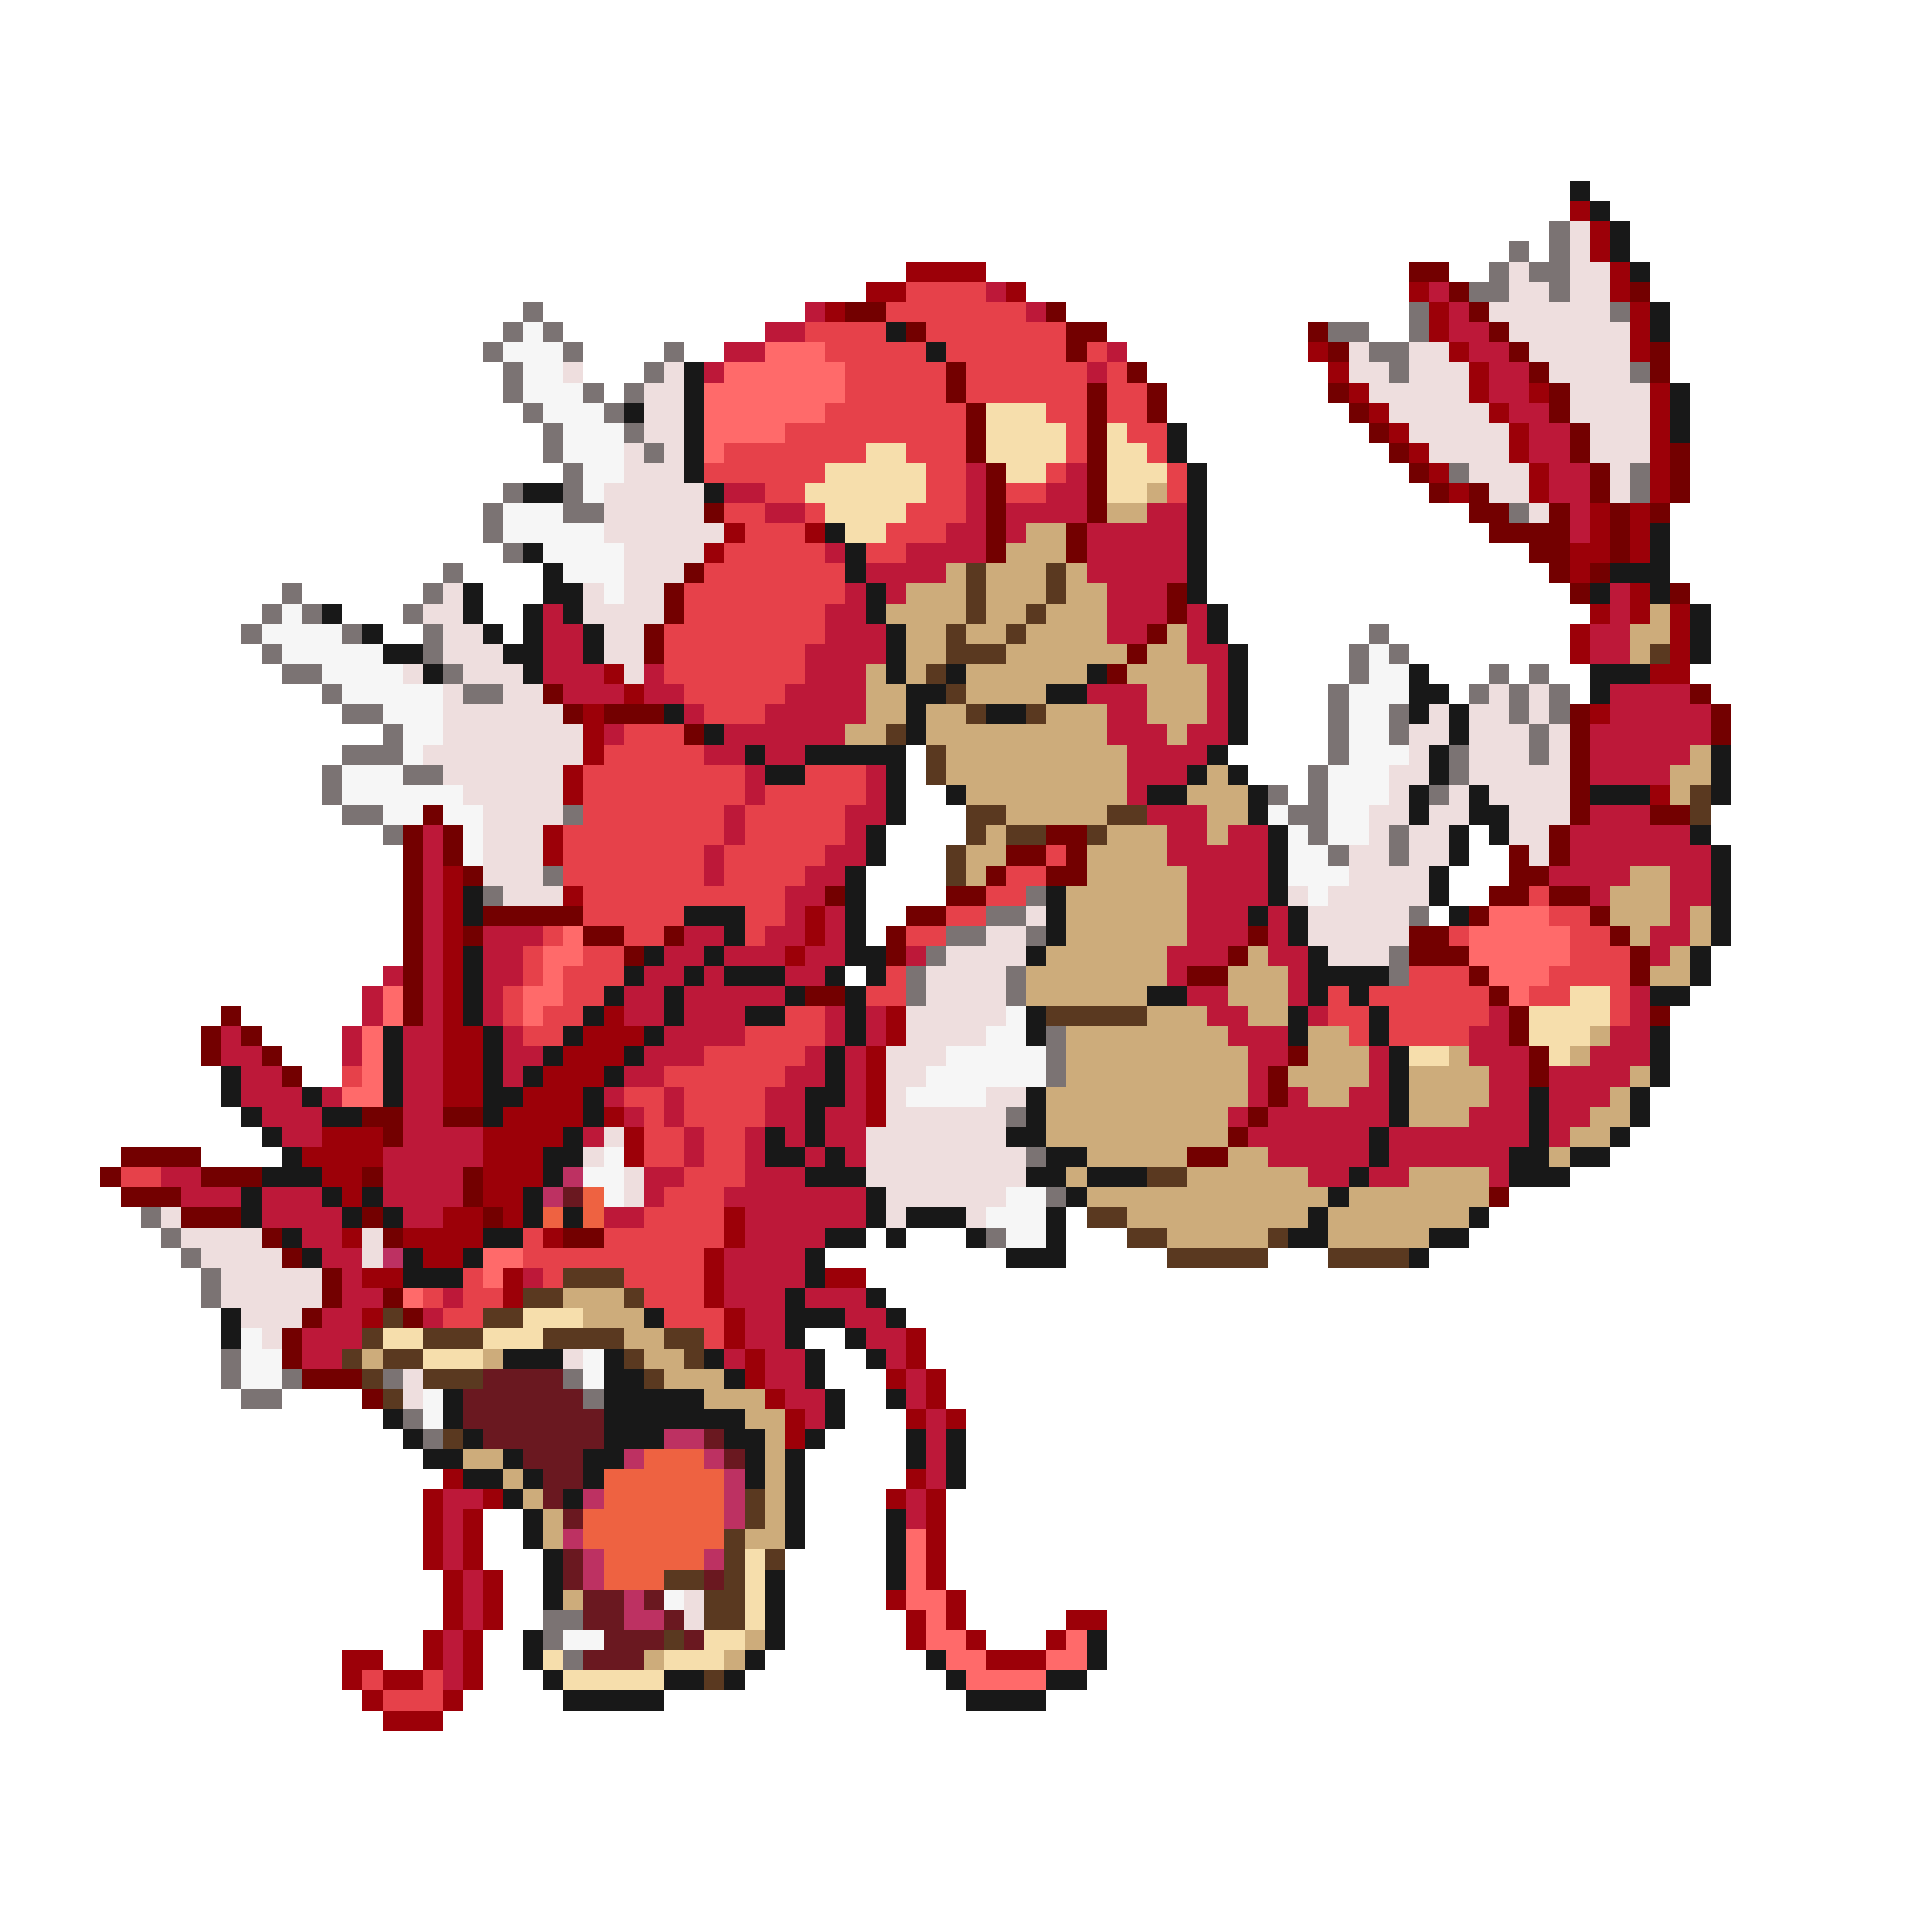 <svg xmlns="http://www.w3.org/2000/svg" viewBox="0 -0.5 96 96" shape-rendering="crispEdges">
<path stroke="#181818" d="M78 9h1M79 10h1M80 11h1M80 12h1M81 13h1M82 15h1M44 16h1M82 16h1M46 17h1M34 18h1M34 19h1M83 19h1M31 20h1M34 20h1M83 20h1M34 21h1M58 21h1M83 21h1M34 22h1M58 22h1M34 23h1M59 23h1M26 24h2M35 24h1M59 24h1M59 25h1M41 26h1M59 26h1M82 26h1M26 27h1M42 27h1M59 27h1M82 27h1M27 28h1M42 28h1M59 28h1M80 28h3M23 29h1M27 29h2M43 29h1M59 29h1M79 29h1M82 29h1M16 30h1M23 30h1M26 30h1M28 30h1M43 30h1M60 30h1M84 30h1M18 31h1M24 31h1M26 31h1M29 31h1M44 31h1M60 31h1M84 31h1M19 32h2M25 32h2M29 32h1M44 32h1M61 32h1M84 32h1M21 33h1M26 33h1M44 33h1M47 33h1M54 33h1M61 33h1M70 33h1M79 33h3M45 34h2M52 34h2M61 34h1M70 34h2M79 34h1M33 35h1M45 35h1M49 35h2M61 35h1M70 35h1M72 35h1M35 36h1M45 36h1M61 36h1M72 36h1M37 37h1M40 37h5M60 37h1M71 37h1M85 37h1M38 38h2M44 38h1M59 38h1M61 38h1M71 38h1M85 38h1M44 39h1M47 39h1M57 39h2M62 39h1M70 39h1M73 39h1M79 39h3M85 39h1M44 40h1M62 40h1M70 40h1M73 40h2M43 41h1M63 41h1M72 41h1M74 41h1M84 41h1M43 42h1M63 42h1M72 42h1M85 42h1M42 43h1M63 43h1M71 43h1M85 43h1M23 44h1M42 44h1M52 44h1M63 44h1M71 44h1M85 44h1M23 45h1M34 45h3M42 45h1M52 45h1M62 45h1M64 45h1M72 45h1M85 45h1M36 46h1M42 46h1M52 46h1M64 46h1M85 46h1M23 47h1M32 47h1M35 47h1M42 47h2M51 47h1M65 47h1M84 47h1M23 48h1M31 48h1M34 48h1M36 48h3M41 48h1M43 48h1M65 48h4M84 48h1M23 49h1M30 49h1M33 49h1M39 49h1M42 49h1M57 49h2M65 49h1M67 49h1M82 49h2M23 50h1M29 50h1M33 50h1M37 50h2M42 50h1M51 50h1M64 50h1M68 50h1M19 51h1M24 51h1M28 51h1M32 51h1M42 51h1M51 51h1M64 51h1M68 51h1M82 51h1M19 52h1M24 52h1M27 52h1M31 52h1M41 52h1M69 52h1M82 52h1M11 53h1M19 53h1M24 53h1M26 53h1M30 53h1M41 53h1M69 53h1M82 53h1M11 54h1M15 54h1M19 54h1M24 54h2M29 54h1M40 54h2M51 54h1M69 54h1M76 54h1M81 54h1M12 55h1M16 55h2M24 55h1M29 55h1M40 55h1M51 55h1M69 55h1M76 55h1M81 55h1M13 56h1M28 56h1M38 56h1M40 56h1M50 56h2M68 56h1M76 56h1M80 56h1M14 57h1M27 57h2M38 57h2M41 57h1M52 57h2M68 57h1M75 57h2M78 57h2M13 58h3M27 58h1M40 58h3M51 58h2M54 58h3M67 58h1M75 58h3M12 59h1M16 59h1M18 59h1M26 59h1M43 59h1M53 59h1M66 59h1M12 60h1M17 60h1M19 60h1M26 60h1M28 60h1M43 60h1M45 60h3M52 60h1M65 60h1M73 60h1M14 61h1M24 61h2M41 61h2M44 61h1M48 61h1M52 61h1M64 61h2M71 61h2M15 62h1M20 62h1M23 62h1M40 62h1M50 62h3M70 62h1M20 63h3M40 63h1M39 64h1M43 64h1M11 65h1M32 65h1M39 65h3M44 65h1M11 66h1M39 66h1M42 66h1M25 67h3M30 67h1M35 67h1M40 67h1M43 67h1M30 68h2M36 68h1M40 68h1M22 69h1M30 69h5M41 69h1M44 69h1M19 70h1M22 70h1M30 70h7M41 70h1M20 71h1M23 71h1M30 71h3M36 71h2M40 71h1M45 71h1M47 71h1M21 72h2M25 72h1M29 72h2M37 72h1M39 72h1M45 72h1M47 72h1M23 73h2M26 73h1M29 73h1M37 73h1M39 73h1M47 73h1M25 74h1M28 74h1M39 74h1M26 75h1M39 75h1M44 75h1M26 76h1M39 76h1M44 76h1M27 77h1M44 77h1M27 78h1M38 78h1M44 78h1M27 79h1M38 79h1M38 80h1M26 81h1M38 81h1M54 81h1M26 82h1M37 82h1M46 82h1M54 82h1M27 83h1M33 83h2M36 83h1M47 83h1M52 83h2M28 84h5M48 84h4" />
<path stroke="#9c0008" d="M78 10h1M79 11h1M79 12h1M45 13h4M80 13h1M43 14h2M50 14h1M70 14h1M80 14h1M41 15h1M71 15h1M81 15h1M71 16h1M81 16h1M65 17h1M72 17h1M81 17h1M66 18h1M73 18h1M67 19h1M73 19h1M76 19h1M82 19h1M68 20h1M74 20h1M82 20h1M69 21h1M75 21h1M82 21h1M70 22h1M75 22h1M82 22h1M71 23h1M76 23h1M82 23h1M72 24h1M76 24h1M82 24h1M79 25h1M81 25h1M36 26h1M40 26h1M79 26h1M81 26h1M35 27h1M78 27h2M81 27h1M78 28h1M81 29h1M79 30h1M81 30h1M83 30h1M78 31h1M83 31h1M78 32h1M83 32h1M30 33h1M82 33h2M31 34h1M29 35h1M79 35h1M29 36h1M29 37h1M28 38h1M28 39h1M82 39h1M27 41h1M27 42h1M22 43h1M22 44h1M28 44h1M22 45h1M40 45h1M22 46h1M40 46h1M22 47h1M39 47h1M22 48h1M22 49h1M22 50h1M30 50h1M44 50h1M22 51h2M29 51h3M44 51h1M22 52h2M28 52h3M43 52h1M22 53h2M27 53h3M43 53h1M22 54h2M26 54h3M43 54h1M25 55h4M30 55h1M43 55h1M16 56h3M24 56h4M31 56h1M15 57h4M24 57h3M31 57h1M16 58h2M24 58h3M17 59h1M24 59h2M22 60h2M25 60h1M36 60h1M17 61h1M20 61h4M27 61h1M36 61h1M21 62h2M35 62h1M18 63h2M25 63h1M35 63h1M41 63h2M25 64h1M35 64h1M18 65h1M36 65h1M36 66h1M45 66h1M37 67h1M45 67h1M37 68h1M44 68h1M46 68h1M38 69h1M46 69h1M39 70h1M45 70h1M47 70h1M39 71h1M22 73h1M45 73h1M21 74h1M24 74h1M44 74h1M46 74h1M21 75h1M23 75h1M46 75h1M21 76h1M23 76h1M46 76h1M21 77h1M23 77h1M46 77h1M22 78h1M24 78h1M46 78h1M22 79h1M24 79h1M44 79h1M47 79h1M22 80h1M24 80h1M45 80h1M47 80h1M53 80h2M21 81h1M23 81h1M45 81h1M48 81h1M52 81h1M17 82h2M21 82h1M23 82h1M49 82h3M17 83h1M19 83h2M23 83h1M18 84h1M22 84h1M19 85h3" />
<path stroke="#7b7373" d="M77 11h1M75 12h1M77 12h1M74 13h1M76 13h2M73 14h2M77 14h1M26 15h1M70 15h1M80 15h1M25 16h1M27 16h1M66 16h2M70 16h1M24 17h1M28 17h1M33 17h1M68 17h2M25 18h1M32 18h1M69 18h1M81 18h1M25 19h1M29 19h1M31 19h1M26 20h1M30 20h1M27 21h1M31 21h1M27 22h1M32 22h1M28 23h1M72 23h1M81 23h1M25 24h1M28 24h1M81 24h1M24 25h1M28 25h2M75 25h1M24 26h1M25 27h1M22 28h1M14 29h1M21 29h1M13 30h1M15 30h1M20 30h1M12 31h1M17 31h1M21 31h1M68 31h1M13 32h1M21 32h1M67 32h1M69 32h1M14 33h2M22 33h1M67 33h1M74 33h1M76 33h1M16 34h1M23 34h2M66 34h1M73 34h1M75 34h1M77 34h1M17 35h2M66 35h1M69 35h1M75 35h1M77 35h1M19 36h1M66 36h1M69 36h1M76 36h1M17 37h3M66 37h1M72 37h1M76 37h1M16 38h1M20 38h2M65 38h1M72 38h1M16 39h1M63 39h1M65 39h1M71 39h1M17 40h2M28 40h1M64 40h2M19 41h1M65 41h1M69 41h1M66 42h1M69 42h1M27 43h1M24 44h1M51 44h1M49 45h2M70 45h1M47 46h2M51 46h1M46 47h1M69 47h1M45 48h1M50 48h1M69 48h1M45 49h1M50 49h1M52 51h1M52 52h1M52 53h1M50 55h1M51 57h1M52 59h1M7 60h1M8 61h1M49 61h1M9 62h1M10 63h1M10 64h1M11 67h1M11 68h1M14 68h1M19 68h1M28 68h1M12 69h2M29 69h1M20 70h1M21 71h1M27 80h2M27 81h1M28 82h1" />
<path stroke="#eedede" d="M78 11h1M78 12h1M75 13h1M78 13h2M75 14h2M78 14h2M74 15h6M75 16h6M67 17h1M70 17h2M76 17h5M28 18h1M33 18h1M67 18h2M70 18h3M77 18h4M32 19h2M68 19h5M78 19h4M32 20h2M69 20h5M78 20h4M32 21h2M70 21h5M79 21h3M31 22h1M33 22h1M71 22h4M79 22h3M31 23h3M73 23h3M80 23h1M30 24h5M74 24h2M80 24h1M30 25h5M76 25h1M30 26h6M31 27h4M31 28h3M22 29h1M29 29h1M31 29h2M21 30h2M29 30h4M22 31h2M30 31h2M22 32h3M30 32h2M20 33h1M23 33h3M31 33h1M22 34h1M25 34h2M74 34h1M76 34h1M22 35h6M71 35h1M73 35h2M76 35h1M22 36h7M70 36h2M73 36h3M77 36h1M21 37h8M70 37h1M73 37h3M77 37h1M22 38h6M69 38h2M73 38h5M23 39h5M69 39h1M72 39h1M74 39h4M24 40h4M68 40h2M71 40h2M75 40h3M24 41h3M68 41h1M70 41h2M75 41h2M24 42h3M67 42h2M70 42h2M76 42h1M24 43h3M67 43h4M25 44h3M64 44h1M66 44h5M51 45h1M65 45h5M49 46h2M65 46h5M47 47h4M66 47h3M46 48h4M46 49h4M45 50h5M45 51h4M44 52h3M44 53h2M44 54h1M49 54h2M44 55h6M30 56h1M43 56h7M29 57h1M43 57h8M31 58h1M43 58h8M31 59h1M44 59h6M8 60h1M44 60h1M48 60h1M9 61h4M18 61h1M10 62h4M18 62h1M11 63h5M11 64h5M12 65h3M13 66h1M28 67h1M20 68h1M20 69h1M34 79h1M34 80h1" />
<path stroke="#730000" d="M70 13h2M72 14h1M81 14h1M42 15h2M52 15h1M73 15h1M45 16h1M53 16h2M65 16h1M74 16h1M53 17h1M66 17h1M75 17h1M82 17h1M47 18h1M56 18h1M76 18h1M82 18h1M47 19h1M54 19h1M57 19h1M66 19h1M77 19h1M48 20h1M54 20h1M57 20h1M67 20h1M77 20h1M48 21h1M54 21h1M68 21h1M78 21h1M48 22h1M54 22h1M69 22h1M78 22h1M83 22h1M49 23h1M54 23h1M70 23h1M79 23h1M83 23h1M49 24h1M54 24h1M71 24h1M73 24h1M79 24h1M83 24h1M35 25h1M49 25h1M54 25h1M73 25h2M77 25h1M80 25h1M82 25h1M49 26h1M53 26h1M74 26h4M80 26h1M49 27h1M53 27h1M76 27h2M80 27h1M34 28h1M77 28h1M79 28h1M33 29h1M58 29h1M78 29h1M83 29h1M33 30h1M58 30h1M32 31h1M57 31h1M32 32h1M56 32h1M55 33h1M27 34h1M84 34h1M28 35h1M30 35h3M78 35h1M85 35h1M34 36h1M78 36h1M85 36h1M78 37h1M78 38h1M78 39h1M21 40h1M78 40h1M82 40h2M20 41h1M22 41h1M52 41h2M77 41h1M20 42h1M22 42h1M50 42h2M53 42h1M75 42h1M77 42h1M20 43h1M23 43h1M49 43h1M52 43h2M75 43h2M20 44h1M41 44h1M47 44h2M74 44h2M77 44h2M20 45h1M24 45h5M45 45h2M73 45h1M79 45h1M20 46h1M23 46h1M29 46h2M33 46h1M44 46h1M62 46h1M70 46h2M80 46h1M20 47h1M31 47h1M44 47h1M61 47h1M70 47h3M81 47h1M20 48h1M59 48h2M73 48h1M81 48h1M20 49h1M40 49h2M74 49h1M11 50h1M20 50h1M75 50h1M82 50h1M10 51h1M12 51h1M75 51h1M10 52h1M13 52h1M64 52h1M76 52h1M14 53h1M63 53h1M76 53h1M63 54h1M18 55h2M22 55h2M62 55h1M19 56h1M61 56h1M6 57h4M59 57h2M5 58h1M10 58h3M18 58h1M23 58h1M6 59h3M23 59h1M74 59h1M9 60h3M18 60h1M24 60h1M13 61h1M19 61h1M28 61h2M14 62h1M16 63h1M16 64h1M19 64h1M15 65h1M20 65h1M14 66h1M14 67h1M15 68h3M18 69h1" />
<path stroke="#e6414a" d="M45 14h4M44 15h7M40 16h4M46 16h7M41 17h5M47 17h6M54 17h1M42 18h5M48 18h6M55 18h1M42 19h5M48 19h6M55 19h2M41 20h7M52 20h2M55 20h2M39 21h9M53 21h1M56 21h2M36 22h7M45 22h3M53 22h1M57 22h1M35 23h6M46 23h2M52 23h1M58 23h1M38 24h2M46 24h2M50 24h2M58 24h1M36 25h2M40 25h1M45 25h3M37 26h3M44 26h3M36 27h5M43 27h2M35 28h7M34 29h8M34 30h7M33 31h8M33 32h7M33 33h7M34 34h5M35 35h3M31 36h3M30 37h5M29 38h8M40 38h3M29 39h8M38 39h5M29 40h7M37 40h5M28 41h8M37 41h5M28 42h7M36 42h5M52 42h1M28 43h7M36 43h4M50 43h2M29 44h10M49 44h2M76 44h1M29 45h5M37 45h2M47 45h2M77 45h2M27 46h1M31 46h2M37 46h1M45 46h2M72 46h1M78 46h2M26 47h1M29 47h2M78 47h3M26 48h1M28 48h3M44 48h1M70 48h3M77 48h4M25 49h1M28 49h2M43 49h2M66 49h1M68 49h6M76 49h2M80 49h1M25 50h1M27 50h2M39 50h2M66 50h2M69 50h5M80 50h1M26 51h2M37 51h4M67 51h1M69 51h4M35 52h5M17 53h1M33 53h6M31 54h2M34 54h4M32 55h1M34 55h4M32 56h2M35 56h2M32 57h2M35 57h2M6 58h2M34 58h3M33 59h3M32 60h4M26 61h1M30 61h6M26 62h9M23 63h1M27 63h1M31 63h4M21 64h1M23 64h2M32 64h3M22 65h2M33 65h3M35 66h1M18 83h1M21 83h1M19 84h3" />
<path stroke="#bd1839" d="M49 14h1M71 14h1M40 15h1M51 15h1M72 15h1M38 16h2M72 16h2M36 17h2M55 17h1M73 17h2M35 18h1M54 18h1M74 18h2M74 19h2M75 20h2M76 21h2M76 22h2M48 23h1M53 23h1M77 23h2M36 24h2M48 24h1M52 24h2M77 24h2M38 25h2M48 25h1M50 25h4M57 25h2M78 25h1M47 26h2M50 26h1M54 26h5M78 26h1M41 27h1M45 27h4M54 27h5M43 28h4M54 28h5M42 29h1M44 29h1M55 29h3M80 29h1M27 30h1M41 30h2M55 30h3M59 30h1M80 30h1M27 31h2M41 31h3M55 31h2M59 31h1M79 31h2M27 32h2M40 32h4M59 32h2M79 32h2M27 33h3M32 33h1M40 33h3M60 33h1M28 34h3M32 34h2M39 34h4M54 34h3M60 34h1M80 34h4M34 35h1M38 35h5M55 35h2M60 35h1M80 35h5M30 36h1M36 36h6M55 36h3M59 36h2M79 36h6M35 37h2M38 37h2M56 37h4M79 37h5M37 38h1M43 38h1M56 38h3M79 38h4M37 39h1M43 39h1M56 39h1M36 40h1M42 40h2M57 40h3M79 40h3M21 41h1M36 41h1M42 41h1M58 41h2M61 41h2M78 41h6M21 42h1M35 42h1M41 42h2M58 42h5M78 42h7M21 43h1M35 43h1M40 43h2M59 43h4M77 43h4M83 43h2M21 44h1M39 44h2M59 44h4M79 44h1M83 44h2M21 45h1M39 45h1M41 45h1M59 45h3M63 45h1M83 45h1M21 46h1M24 46h3M34 46h2M38 46h2M41 46h1M59 46h3M63 46h1M82 46h2M21 47h1M24 47h2M33 47h2M36 47h3M40 47h2M45 47h1M58 47h3M63 47h2M82 47h1M19 48h1M21 48h1M24 48h2M32 48h2M35 48h1M39 48h2M58 48h1M64 48h1M18 49h1M21 49h1M24 49h1M31 49h2M34 49h5M59 49h2M64 49h1M81 49h1M18 50h1M21 50h1M24 50h1M31 50h2M34 50h3M41 50h1M43 50h1M60 50h2M65 50h1M74 50h1M81 50h1M11 51h1M17 51h1M20 51h2M25 51h1M33 51h4M41 51h1M43 51h1M61 51h3M73 51h2M80 51h2M11 52h2M17 52h1M20 52h2M25 52h2M32 52h3M40 52h1M42 52h1M62 52h2M68 52h1M73 52h3M79 52h3M12 53h2M20 53h2M25 53h1M31 53h2M39 53h2M42 53h1M62 53h1M68 53h1M74 53h2M77 53h4M12 54h3M16 54h1M20 54h2M30 54h1M33 54h1M38 54h2M42 54h1M62 54h1M64 54h1M67 54h2M74 54h2M77 54h3M13 55h3M20 55h2M31 55h1M33 55h1M38 55h2M41 55h2M61 55h1M63 55h6M73 55h3M77 55h2M14 56h2M20 56h4M29 56h1M34 56h1M37 56h1M39 56h1M41 56h2M62 56h6M69 56h7M77 56h1M19 57h5M34 57h1M37 57h1M40 57h1M42 57h1M63 57h5M69 57h6M8 58h2M19 58h4M32 58h2M37 58h3M65 58h2M68 58h2M74 58h1M9 59h3M13 59h3M19 59h4M32 59h1M36 59h7M13 60h4M20 60h2M30 60h2M37 60h6M15 61h2M37 61h4M16 62h2M36 62h4M17 63h1M26 63h1M36 63h4M17 64h2M22 64h1M36 64h3M40 64h3M16 65h2M21 65h1M37 65h2M42 65h2M15 66h3M37 66h2M43 66h2M15 67h2M36 67h1M38 67h2M44 67h1M38 68h2M45 68h1M39 69h2M45 69h1M40 70h1M46 70h1M46 71h1M46 72h1M46 73h1M22 74h2M45 74h1M22 75h1M45 75h1M22 76h1M22 77h1M23 78h1M23 79h1M23 80h1M22 81h1M22 82h1M22 83h1" />
<path stroke="#f6f6f6" d="M26 16h1M25 17h3M26 18h2M26 19h3M27 20h3M28 21h3M28 22h3M29 23h2M29 24h1M25 25h3M25 26h5M27 27h4M28 28h3M30 29h1M14 30h1M13 31h4M14 32h5M68 32h1M16 33h4M68 33h2M17 34h5M67 34h3M19 35h3M67 35h2M20 36h2M67 36h2M20 37h1M67 37h3M17 38h3M66 38h3M17 39h6M66 39h3M19 40h2M22 40h2M63 40h1M66 40h2M23 41h1M64 41h1M66 41h2M23 42h1M64 42h2M64 43h3M65 44h1M50 50h1M49 51h2M47 52h5M46 53h6M45 54h4M30 57h1M29 58h2M30 59h1M50 59h2M49 60h3M50 61h2M12 66h1M12 67h2M29 67h1M12 68h2M29 68h1M21 69h1M21 70h1M33 79h1M28 81h2" />
<path stroke="#ff6a6a" d="M38 17h3M36 18h6M35 19h7M35 20h6M35 21h4M35 22h1M74 45h3M28 46h1M73 46h5M27 47h2M73 47h5M27 48h1M74 48h3M19 49h1M26 49h2M75 49h1M19 50h1M26 50h1M18 51h1M18 52h1M18 53h1M17 54h2M24 62h2M24 63h1M20 64h1M45 76h1M45 77h1M45 78h1M45 79h2M46 80h1M46 81h2M53 81h1M47 82h2M52 82h2M48 83h4" />
<path stroke="#f6deac" d="M49 20h3M49 21h4M55 21h1M43 22h2M49 22h4M55 22h2M41 23h5M50 23h2M55 23h3M40 24h6M55 24h2M41 25h4M42 26h2M78 49h2M76 50h4M76 51h3M70 52h2M77 52h1M26 65h3M19 66h2M24 66h3M21 67h3M37 77h1M37 78h1M37 79h1M37 80h1M35 81h2M27 82h1M33 82h3M28 83h5" />
<path stroke="#cdac7b" d="M57 24h1M55 25h2M51 26h2M50 27h3M47 28h1M49 28h3M53 28h1M45 29h3M49 29h3M53 29h2M44 30h4M49 30h2M52 30h3M82 30h1M45 31h2M48 31h2M51 31h4M58 31h1M81 31h2M45 32h2M50 32h6M57 32h2M81 32h1M43 33h1M45 33h1M48 33h6M56 33h4M43 34h2M48 34h4M57 34h3M43 35h2M46 35h2M52 35h3M57 35h3M42 36h2M46 36h9M58 36h1M47 37h9M84 37h1M47 38h9M60 38h1M83 38h2M48 39h8M59 39h3M83 39h1M50 40h5M60 40h2M49 41h1M55 41h3M60 41h1M48 42h2M54 42h4M48 43h1M54 43h5M81 43h2M53 44h6M80 44h3M53 45h6M80 45h3M84 45h1M53 46h6M81 46h1M84 46h1M52 47h6M62 47h1M83 47h1M51 48h7M61 48h3M82 48h2M51 49h6M61 49h3M57 50h3M62 50h2M53 51h8M65 51h2M79 51h1M53 52h9M65 52h3M72 52h1M78 52h1M53 53h9M64 53h4M70 53h4M81 53h1M52 54h10M65 54h2M70 54h4M80 54h1M52 55h9M70 55h3M79 55h2M52 56h9M78 56h2M54 57h5M61 57h2M77 57h1M53 58h1M59 58h6M70 58h4M54 59h12M67 59h7M56 60h9M66 60h7M58 61h5M66 61h5M28 64h3M29 65h3M31 66h2M18 67h1M24 67h1M32 67h2M33 68h3M35 69h3M37 70h2M38 71h1M23 72h2M38 72h1M25 73h1M38 73h1M26 74h1M38 74h1M27 75h1M38 75h1M27 76h1M37 76h2M28 79h1M37 81h1M32 82h1M36 82h1" />
<path stroke="#5a3920" d="M48 28h1M52 28h1M48 29h1M52 29h1M48 30h1M51 30h1M47 31h1M50 31h1M47 32h3M82 32h1M46 33h1M47 34h1M48 35h1M51 35h1M44 36h1M46 37h1M46 38h1M84 39h1M48 40h2M55 40h2M84 40h1M48 41h1M50 41h2M54 41h1M47 42h1M47 43h1M52 50h5M57 58h2M54 60h2M56 61h2M63 61h1M58 62h5M66 62h4M28 63h3M26 64h2M31 64h1M19 65h1M24 65h2M18 66h1M21 66h3M27 66h4M33 66h2M17 67h1M19 67h2M31 67h1M34 67h1M18 68h1M21 68h3M32 68h1M19 69h1M22 71h1M37 74h1M37 75h1M36 76h1M36 77h1M38 77h1M33 78h2M36 78h1M35 79h2M35 80h2M33 81h1M35 83h1" />
<path stroke="#bd3162" d="M28 58h1M27 59h1M19 62h1M33 71h2M31 72h1M35 72h1M36 73h1M29 74h1M36 74h1M36 75h1M28 76h1M29 77h1M35 77h1M29 78h1M31 79h1M31 80h2" />
<path stroke="#6a1820" d="M28 59h1M24 68h4M23 69h6M23 70h7M24 71h6M35 71h1M26 72h3M36 72h1M27 73h2M27 74h1M28 75h1M28 77h1M28 78h1M35 78h1M29 79h2M32 79h1M29 80h2M33 80h1M30 81h3M34 81h1M29 82h3" />
<path stroke="#ee6241" d="M29 59h1M27 60h1M29 60h1M32 72h3M30 73h6M30 74h6M29 75h7M29 76h7M30 77h5M30 78h3" />
</svg>